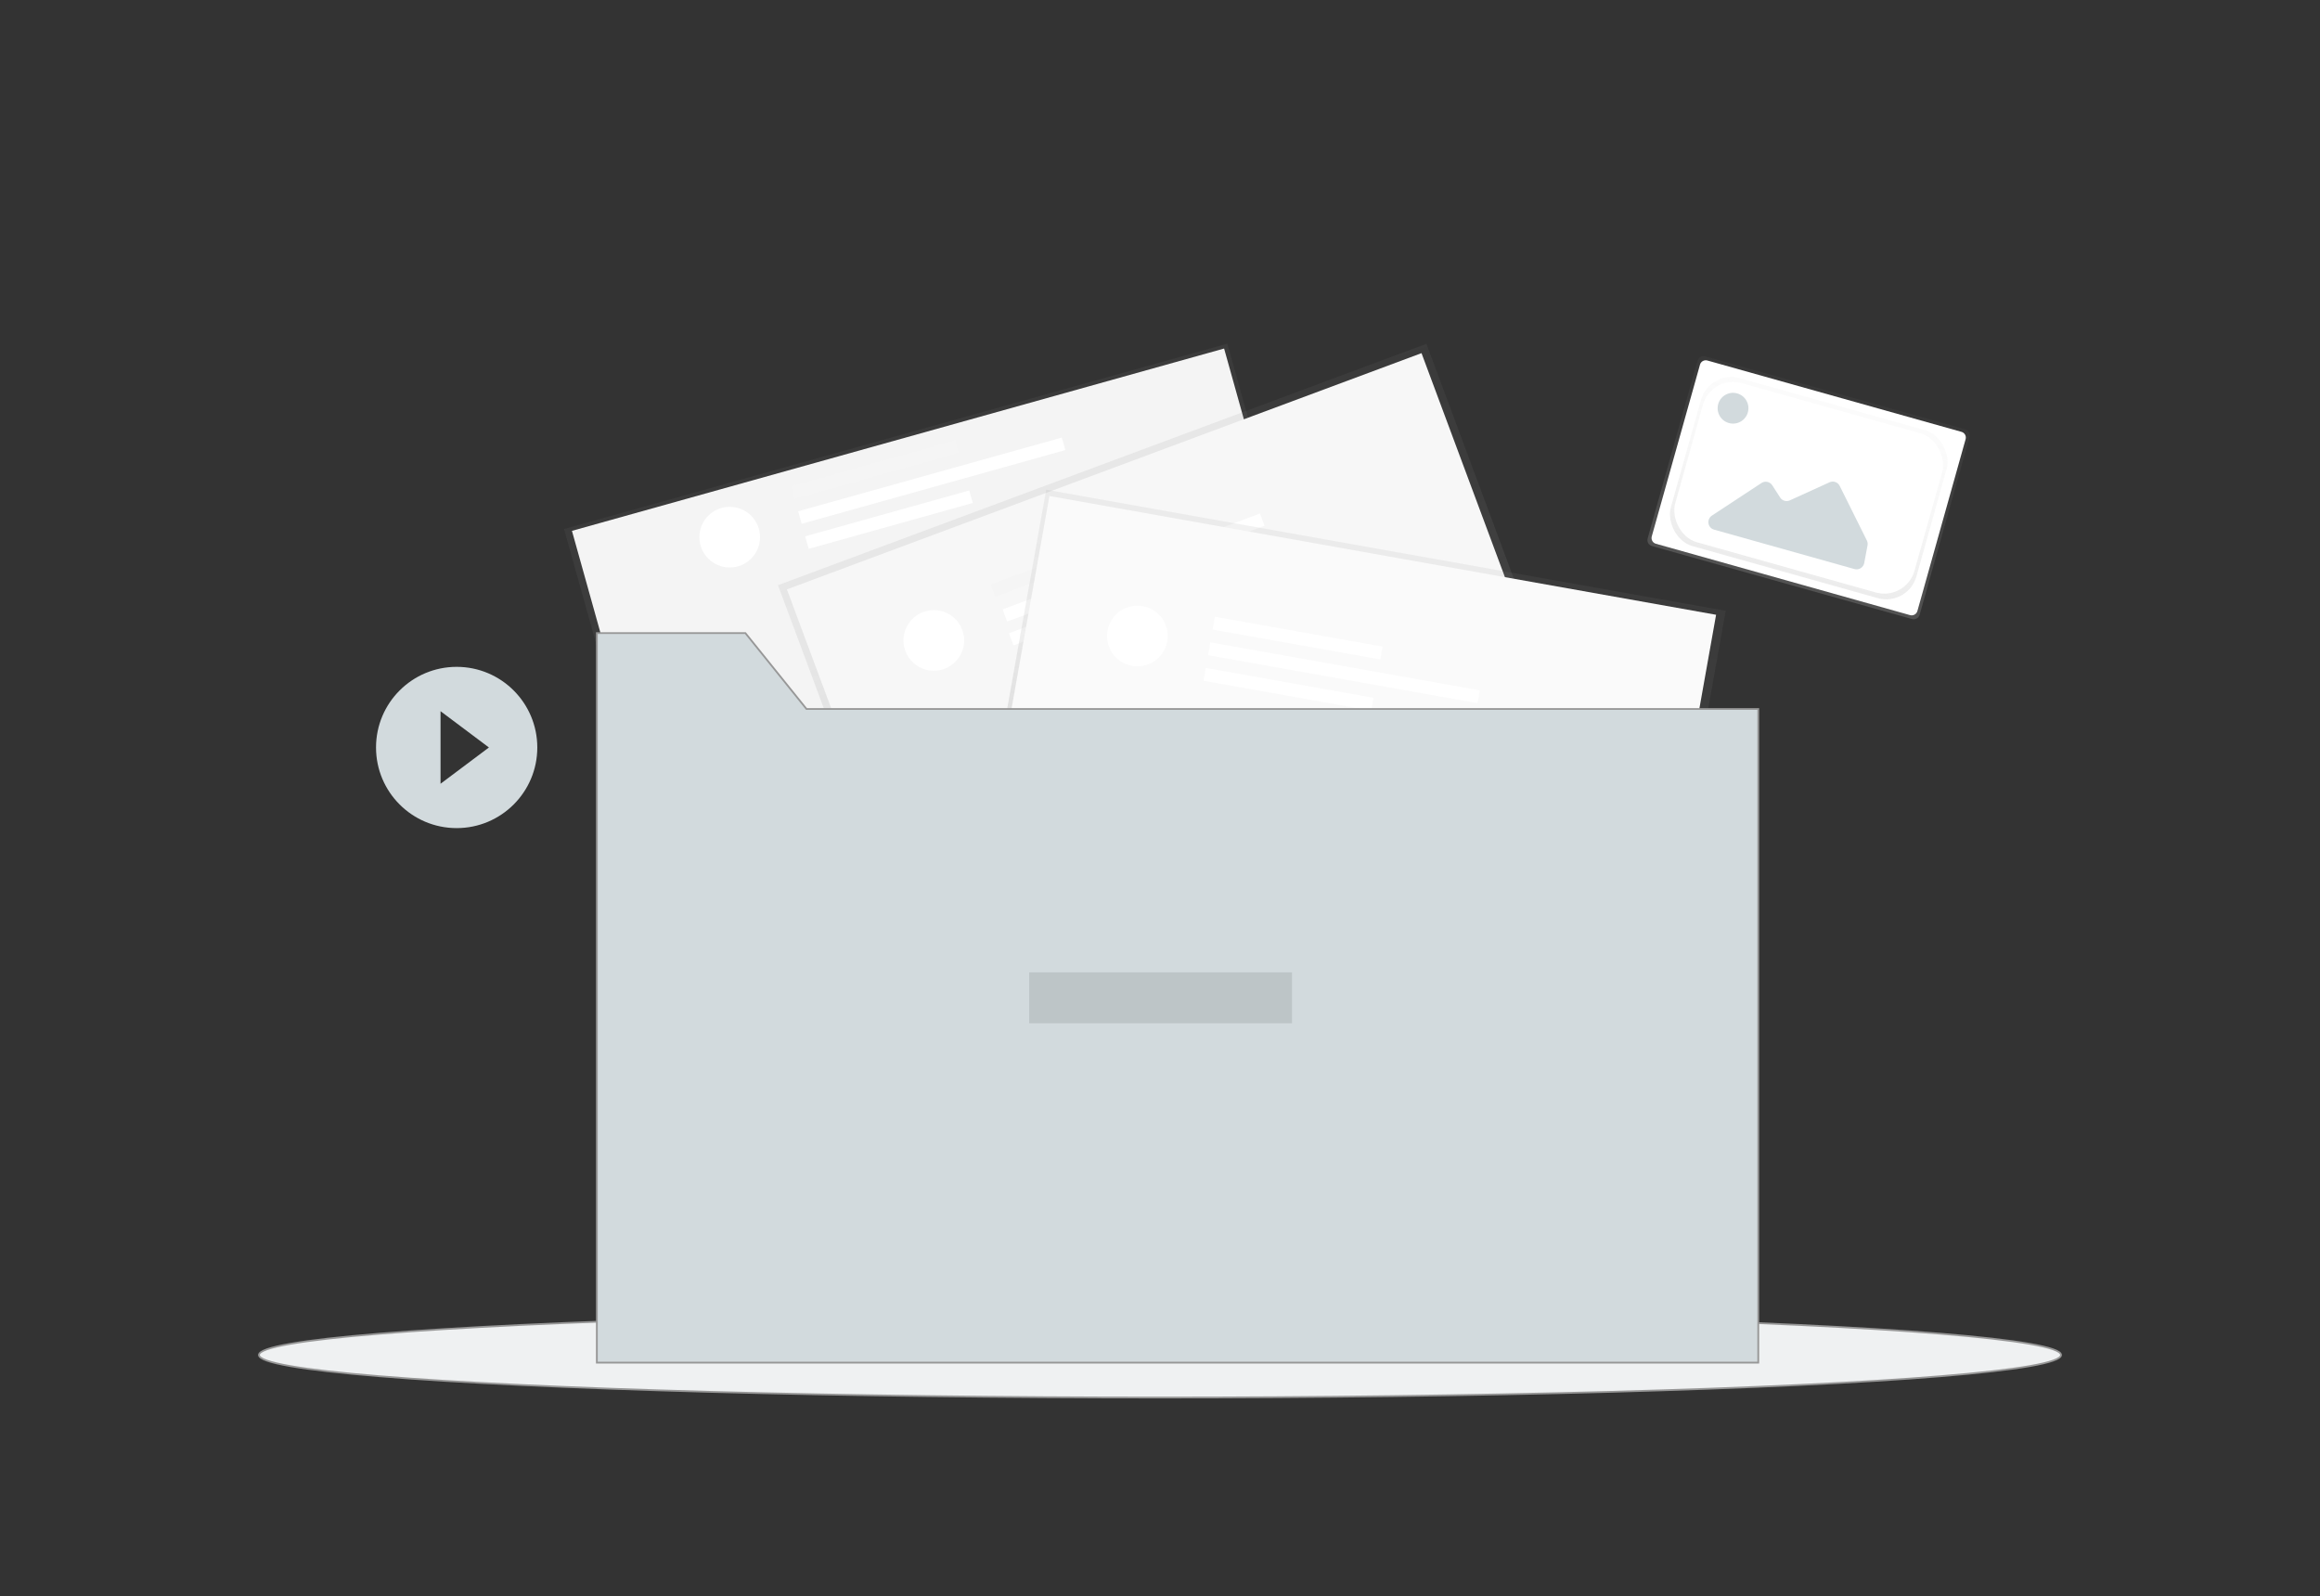 <svg width="654" height="450" viewBox="0 0 654 450" fill="none" xmlns="http://www.w3.org/2000/svg">
<rect x="0" y="0" width="654" height="450" fill="#333333" stroke="none"/>
<ellipse cx="327" cy="382" rx="254" ry="12" fill="#EFF1F2" stroke="#979797" stroke-width="0.5"/>
<path d="M437.61 377.67H391V188.27H478.03L437.61 377.67Z" fill="url(#paint0_linear_128_1836)"/>
<path d="M435.29 377.67H389.61V188.27H474.91L435.29 377.67Z" fill="#F5F5F5"/>
<path d="M159 149.16L345.97 96.89L366.07 168.77L179.11 221.04L159.01 149.16H159Z" fill="url(#paint1_linear_128_1836)"/>
<path d="M161.23 149.66L345.07 98.26L364.52 167.84L180.68 219.24L161.23 149.66Z" fill="#F4F4F4"/>
<path d="M223.03 137.09L269.28 124.16L270.27 127.69L224.02 140.62L223.03 137.09Z" fill="#F5F5F5"/>
<path d="M226.98 151.2L273.23 138.27L274.22 141.8L227.97 154.73L226.98 151.2Z" fill="white"/>
<path d="M225 144.14L299.33 123.36L300.32 126.89L225.99 147.67L225 144.14Z" fill="white"/>
<path d="M205.7 159.99C210.422 159.99 214.25 156.162 214.25 151.44C214.25 146.718 210.422 142.89 205.7 142.89C200.978 142.89 197.15 146.718 197.15 151.44C197.15 156.162 200.978 159.99 205.7 159.99Z" fill="white"/>
<path d="M219.31 164.98L402.1 96.93L428.5 167.84L245.71 235.89L219.31 164.98Z" fill="url(#paint2_linear_128_1836)"/>
<path d="M221.83 166.16L400.72 99.56L425.93 167.27L247.04 233.87L221.83 166.17V166.16Z" fill="#F7F7F7"/>
<path d="M279.3 164.8L324.31 148.04L325.59 151.47L280.58 168.23L279.3 164.8Z" fill="#F5F5F5"/>
<path d="M284.42 178.53L329.43 161.77L330.71 165.2L285.7 181.96L284.42 178.53Z" fill="white"/>
<path d="M282.63 171.79L355.18 144.78L356.46 148.22L283.91 175.23L282.63 171.78V171.79Z" fill="white"/>
<path d="M263.24 189.1C267.962 189.1 271.79 185.272 271.79 180.55C271.79 175.828 267.962 172 263.24 172C258.518 172 254.69 175.828 254.69 180.55C254.69 185.272 258.518 189.1 263.24 189.1Z" fill="white"/>
<path d="M281.57 212.99L294.92 138.07L486.46 172.19L473.11 247.12L281.57 213V212.99Z" fill="url(#paint3_linear_128_1836)"/>
<path d="M295.83 139.84L483.76 173.32L471.09 244.44L283.16 210.96L295.83 139.83V139.84Z" fill="#FAFAFA"/>
<path d="M341.83 177.49L342.47 173.88L389.75 182.3L389.11 185.91L341.83 177.49Z" fill="white"/>
<path d="M339.27 191.92L339.91 188.31L387.19 196.73L386.55 200.34L339.27 191.92Z" fill="white"/>
<path d="M340.55 184.71L341.19 181.1L417.17 194.63L416.53 198.24L340.55 184.71Z" fill="white"/>
<path d="M320.63 187.85C325.352 187.85 329.18 184.022 329.18 179.3C329.18 174.578 325.352 170.75 320.63 170.75C315.908 170.75 312.08 174.578 312.08 179.3C312.08 184.022 315.908 187.85 320.63 187.85Z" fill="white"/>
<path d="M495.65 384.16H168.25V178.48H210.12L227.35 199.88H495.65V384.16Z" fill="#D2DADD" stroke="#979797" stroke-width="0.5"/>
<path opacity="0.1" d="M364.21 274.14H290.13V288.49H364.21V274.14Z" fill="black"/>
<path fill-rule="evenodd" clip-rule="evenodd" d="M106 210.731C106 198.177 116.177 188 128.731 188C141.283 188.006 151.457 198.18 151.463 210.731C151.463 223.286 141.286 233.463 128.731 233.463C116.177 233.463 106 223.286 106 210.731ZM137.824 210.731L124.185 200.502V220.961L137.824 210.731Z" fill="#D2DADD"/>
<path d="M541.144 173.312C540.888 174.238 539.93 174.782 539.003 174.527L465.668 153.934C464.744 153.669 464.209 152.706 464.473 151.782L478.541 101.684C478.797 100.758 479.755 100.214 480.681 100.468L554.017 121.062C554.941 121.326 555.475 122.29 555.212 123.214" fill="url(#paint4_linear_128_1836)"/>
<path d="M540.51 172.253C540.259 173.147 539.331 173.668 538.437 173.417L466.792 153.299C465.897 153.048 465.376 152.119 465.627 151.225L479.226 102.797C479.477 101.903 480.406 101.382 481.3 101.633L552.936 121.749C553.83 122 554.351 122.928 554.1 123.822" fill="white"/>
<rect x="481.904" y="104.218" width="71.92" height="49.191" rx="8.85" transform="rotate(15.685 481.904 104.218)" fill="url(#paint5_linear_128_1836)"/>
<rect x="482.431" y="105.611" width="70.075" height="46.609" rx="8.85" transform="rotate(15.685 482.431 105.611)" fill="white"/>
<path d="M482.57 145.365L496.56 136.167C497.047 135.846 497.641 135.734 498.21 135.854C498.779 135.974 499.277 136.317 499.593 136.808L501.813 140.262C502.4 141.173 503.564 141.515 504.551 141.066L515.744 135.968C516.815 135.478 518.078 135.926 518.603 136.98L526.26 152.374C526.473 152.802 526.54 153.289 526.452 153.76L525.52 158.722C525.407 159.327 525.045 159.858 524.523 160.184C524.002 160.509 523.368 160.6 522.778 160.434L483.173 149.313C482.036 148.993 481.359 147.824 481.646 146.673V146.673C481.779 146.136 482.109 145.669 482.57 145.365Z" fill="#D2DADD"/>
<circle cx="488.536" cy="115.088" r="4.339" transform="rotate(15.685 488.536 115.088)" fill="#D2DADD"/>
<defs>
<linearGradient id="paint0_linear_128_1836" x1="434.52" y1="377.66" x2="434.52" y2="188.27" gradientUnits="userSpaceOnUse">
<stop stop-color="#808080" stop-opacity="0.25"/>
<stop offset="0.54" stop-color="#808080" stop-opacity="0.12"/>
<stop offset="1" stop-color="#808080" stop-opacity="0.1"/>
</linearGradient>
<linearGradient id="paint1_linear_128_1836" x1="276.35" y1="217.8" x2="248.51" y2="99.24" gradientUnits="userSpaceOnUse">
<stop stop-color="#808080" stop-opacity="0.25"/>
<stop offset="0.54" stop-color="#808080" stop-opacity="0.12"/>
<stop offset="1" stop-color="#808080" stop-opacity="0.1"/>
</linearGradient>
<linearGradient id="paint2_linear_128_1836" x1="343.54" y1="229.79" x2="304.26" y2="102.99" gradientUnits="userSpaceOnUse">
<stop stop-color="#808080" stop-opacity="0.25"/>
<stop offset="0.54" stop-color="#808080" stop-opacity="0.12"/>
<stop offset="1" stop-color="#808080" stop-opacity="0.1"/>
</linearGradient>
<linearGradient id="paint3_linear_128_1836" x1="375.84" y1="247" x2="392.19" y2="138.04" gradientUnits="userSpaceOnUse">
<stop stop-color="#808080" stop-opacity="0.25"/>
<stop offset="0.54" stop-color="#808080" stop-opacity="0.12"/>
<stop offset="1" stop-color="#808080" stop-opacity="0.1"/>
</linearGradient>
<linearGradient id="paint4_linear_128_1836" x1="540.672" y1="174.995" x2="555.686" y2="121.528" gradientUnits="userSpaceOnUse">
<stop stop-color="#B3B3B3" stop-opacity="0.25"/>
<stop offset="0.54" stop-color="#B3B3B3" stop-opacity="0.1"/>
<stop offset="1" stop-color="#B3B3B3" stop-opacity="0.05"/>
</linearGradient>
<linearGradient id="paint5_linear_128_1836" x1="553.825" y1="153.411" x2="553.825" y2="104.218" gradientUnits="userSpaceOnUse">
<stop stop-color="#B3B3B3" stop-opacity="0.25"/>
<stop offset="0.54" stop-color="#B3B3B3" stop-opacity="0.1"/>
<stop offset="1" stop-color="#B3B3B3" stop-opacity="0.05"/>
</linearGradient>
</defs>
</svg>

